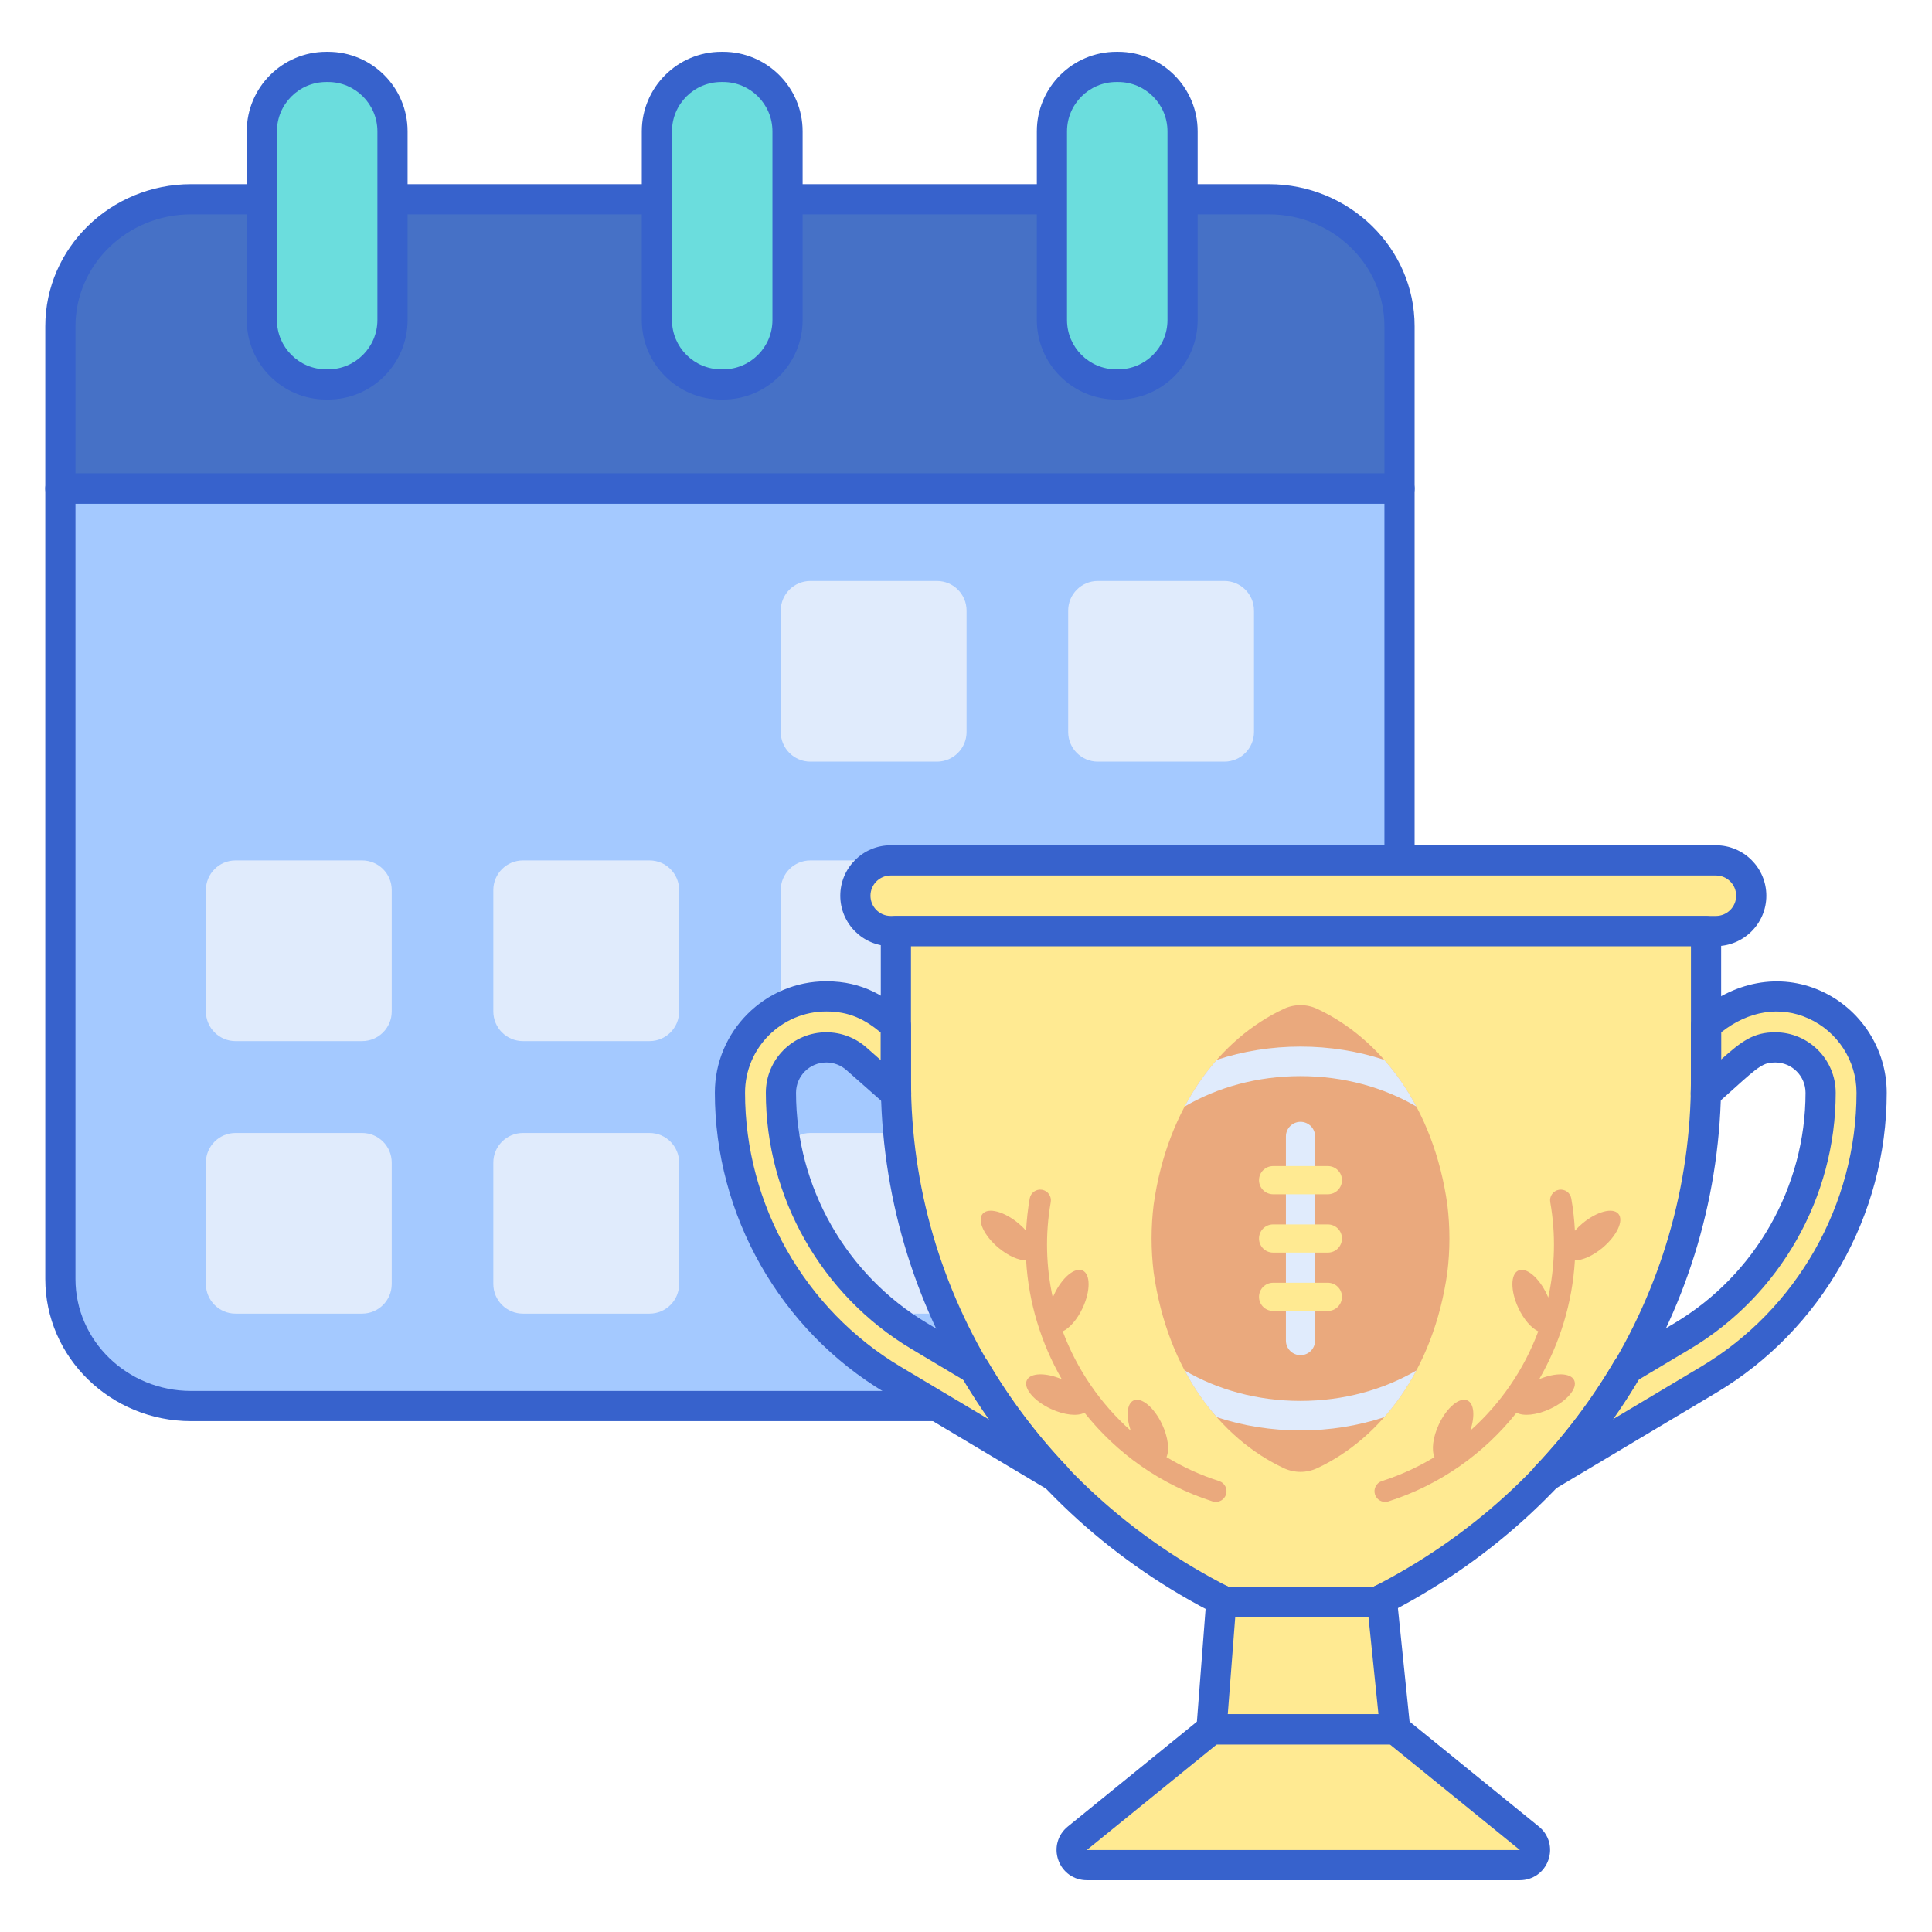<svg id="Layer_1" enable-background="new 0 0 256 256" height="512" viewBox="0 0 256 256" width="512" xmlns="http://www.w3.org/2000/svg"><g><g><path d="m8 64.739v104.736c0 9.296 7.751 16.832 17.312 16.832h142.82c9.561 0 17.312-7.536 17.312-16.832v-104.736z" fill="#a4c9ff"/></g><g><path d="m124.15 100.922h-16.77c-2.168 0-3.926-1.758-3.926-3.926v-16.088c0-2.168 1.758-3.926 3.926-3.926h16.77c2.168 0 3.926 1.758 3.926 3.926v16.088c0 2.169-1.758 3.926-3.926 3.926z" fill="#e0ebfc"/></g><g><path d="m124.15 137.952h-16.77c-2.168 0-3.926-1.758-3.926-3.926v-16.088c0-2.168 1.758-3.926 3.926-3.926h16.77c2.168 0 3.926 1.758 3.926 3.926v16.088c0 2.169-1.758 3.926-3.926 3.926z" fill="#e0ebfc"/></g><g><path d="m124.15 174.064h-16.77c-2.168 0-3.926-1.758-3.926-3.926v-16.088c0-2.168 1.758-3.926 3.926-3.926h16.77c2.168 0 3.926 1.758 3.926 3.926v16.088c0 2.169-1.758 3.926-3.926 3.926z" fill="#e0ebfc"/></g><g><path d="m162.235 100.922h-16.77c-2.168 0-3.926-1.758-3.926-3.926v-16.088c0-2.168 1.758-3.926 3.926-3.926h16.77c2.168 0 3.926 1.758 3.926 3.926v16.088c0 2.169-1.758 3.926-3.926 3.926z" fill="#e0ebfc"/></g><g><path d="m162.235 137.952h-16.77c-2.168 0-3.926-1.758-3.926-3.926v-16.088c0-2.168 1.758-3.926 3.926-3.926h16.77c2.168 0 3.926 1.758 3.926 3.926v16.088c0 2.169-1.758 3.926-3.926 3.926z" fill="#e0ebfc"/></g><g><path d="m86.064 137.952h-16.77c-2.168 0-3.926-1.758-3.926-3.926v-16.088c0-2.168 1.758-3.926 3.926-3.926h16.77c2.168 0 3.926 1.758 3.926 3.926v16.088c0 2.169-1.758 3.926-3.926 3.926z" fill="#e0ebfc"/></g><g><path d="m86.064 174.064h-16.77c-2.168 0-3.926-1.758-3.926-3.926v-16.088c0-2.168 1.758-3.926 3.926-3.926h16.77c2.168 0 3.926 1.758 3.926 3.926v16.088c0 2.169-1.758 3.926-3.926 3.926z" fill="#e0ebfc"/></g><g><path d="m47.979 137.952h-16.77c-2.168 0-3.926-1.758-3.926-3.926v-16.088c0-2.168 1.758-3.926 3.926-3.926h16.77c2.168 0 3.926 1.758 3.926 3.926v16.088c0 2.169-1.758 3.926-3.926 3.926z" fill="#e0ebfc"/></g><g><path d="m47.979 174.064h-16.77c-2.168 0-3.926-1.758-3.926-3.926v-16.088c0-2.168 1.758-3.926 3.926-3.926h16.77c2.168 0 3.926 1.758 3.926 3.926v16.088c0 2.169-1.758 3.926-3.926 3.926z" fill="#e0ebfc"/></g><g><path d="m168.132 26.404h-142.82c-9.561 0-17.312 7.536-17.312 16.832v21.503h177.443v-21.503c0-9.296-7.75-16.832-17.311-16.832z" fill="#4671c6"/></g><g><path d="m168.132 188.308h-142.82c-10.649 0-19.312-8.449-19.312-18.832v-104.737c0-1.104.896-2 2-2h177.443c1.104 0 2 .896 2 2v104.736c0 10.384-8.663 18.833-19.311 18.833zm-158.132-121.569v102.736c0 8.179 6.869 14.832 15.312 14.832h142.82c8.443 0 15.312-6.653 15.312-14.832v-102.736z" fill="#3762cc"/></g><g><path d="m185.443 66.739h-177.443c-1.104 0-2-.896-2-2v-21.503c0-10.384 8.663-18.832 19.312-18.832h142.82c10.648 0 19.312 8.448 19.312 18.832v21.503c-.001 1.105-.896 2-2.001 2zm-175.443-4h173.443v-19.503c0-8.179-6.869-14.832-15.312-14.832h-142.819c-8.443 0-15.312 6.654-15.312 14.832z" fill="#3762cc"/></g><g><path d="m95.818 50.944h-.242c-4.714 0-8.535-3.821-8.535-8.535v-25.01c0-4.714 3.821-8.535 8.535-8.535h.242c4.714 0 8.535 3.821 8.535 8.535v25.01c0 4.713-3.822 8.535-8.535 8.535z" fill="#6bdddd"/></g><g><path d="m43.473 50.944h-.242c-4.714 0-8.535-3.821-8.535-8.535v-25.01c0-4.714 3.821-8.535 8.535-8.535h.242c4.714 0 8.535 3.821 8.535 8.535v25.01c0 4.713-3.821 8.535-8.535 8.535z" fill="#6bdddd"/></g><g><path d="m148.162 50.944h-.242c-4.714 0-8.535-3.821-8.535-8.535v-25.01c0-4.714 3.821-8.535 8.535-8.535h.242c4.714 0 8.535 3.821 8.535 8.535v25.01c0 4.713-3.821 8.535-8.535 8.535z" fill="#6bdddd"/></g><g><path d="m95.817 52.943h-.241c-5.809 0-10.535-4.726-10.535-10.535v-25.01c0-5.809 4.726-10.534 10.535-10.534h.241c5.809 0 10.535 4.726 10.535 10.534v25.01c.001 5.81-4.726 10.535-10.535 10.535zm-.241-42.079c-3.604 0-6.535 2.932-6.535 6.534v25.01c0 3.604 2.932 6.535 6.535 6.535h.241c3.604 0 6.535-2.932 6.535-6.535v-25.01c0-3.603-2.932-6.534-6.535-6.534z" fill="#3762cc"/></g><g><path d="m43.473 52.943h-.242c-5.809 0-10.535-4.726-10.535-10.535v-25.01c0-5.809 4.726-10.534 10.535-10.534h.242c5.809 0 10.535 4.726 10.535 10.534v25.01c0 5.81-4.726 10.535-10.535 10.535zm-.242-42.079c-3.604 0-6.535 2.932-6.535 6.534v25.01c0 3.604 2.932 6.535 6.535 6.535h.242c3.603 0 6.535-2.932 6.535-6.535v-25.01c0-3.603-2.932-6.534-6.535-6.534z" fill="#3762cc"/></g><g><path d="m148.162 52.943h-.242c-5.809 0-10.535-4.726-10.535-10.535v-25.01c0-5.809 4.726-10.534 10.535-10.534h.242c5.809 0 10.535 4.726 10.535 10.534v25.01c0 5.81-4.726 10.535-10.535 10.535zm-.242-42.079c-3.603 0-6.535 2.932-6.535 6.534v25.01c0 3.604 2.932 6.535 6.535 6.535h.242c3.604 0 6.535-2.932 6.535-6.535v-25.01c0-3.603-2.932-6.534-6.535-6.534z" fill="#3762cc"/></g><g><path d="m227.37 123.368h-109.347c-2.585 0-4.681-2.096-4.681-4.681 0-2.585 2.096-4.681 4.681-4.681h109.347c2.585 0 4.681 2.096 4.681 4.681 0 2.586-2.096 4.681-4.681 4.681z" fill="#ffea92"/></g><g><path d="m184.867 229.141h-12.171-12.171l-17.783 14.443c-1.462 1.187-.622 3.552 1.261 3.552h57.385c1.883 0 2.723-2.365 1.261-3.552z" fill="#ffea92"/></g><g><path d="m129.188 181.438-7.412-4.422c-11.286-6.733-18.297-19.08-18.297-32.222 0-3.316 2.698-6.013 6.013-6.013 1.467 0 2.88.534 3.979 1.505l5.271 4.653c-.015-.609-.033-1.217-.033-1.828v-7.213c-2.641-2.331-5.267-3.873-9.217-3.873-7.053 0-12.77 5.717-12.77 12.77 0 15.592 8.201 30.036 21.592 38.024l21.672 12.93c-4.16-4.373-7.782-9.174-10.798-14.311z" fill="#ffea92"/></g><g><path d="m226.06 135.856c0 8.678.01 7.279-.032 9.041 5.255-4.638 6.294-6.115 9.203-6.115 3.316 0 6.013 2.698 6.013 6.013 0 13.142-7.011 25.488-18.297 32.222l-7.339 4.378c-3.007 5.129-6.62 9.922-10.765 14.29l21.566-12.866c13.39-7.989 21.591-22.432 21.591-38.025 0-10.253-12.154-17.575-21.94-8.938z" fill="#ffea92"/></g><g><path d="m118.709 123.368v19.742c0 29.082 16.838 55.751 43.689 69.197h9.986 9.986c26.851-13.446 43.689-40.115 43.689-69.197v-19.742z" fill="#ffea92"/></g><g><path d="m191.779 168.61c.363-2.933.375-5.969 0-9.002-1.822-12.962-8.823-21.984-17.242-25.927-1.404-.658-3.024-.658-4.428 0-8.417 3.942-15.42 12.963-17.242 25.927-.363 2.933-.375 5.969 0 9.002 1.822 12.962 8.823 21.984 17.242 25.927 1.404.658 3.024.658 4.428 0 8.417-3.941 15.419-12.962 17.242-25.927z" fill="#eaa97d"/></g><g><path d="m183.414 140.431c-3.488-1.15-7.237-1.754-11.092-1.754-3.854 0-7.604.604-11.092 1.754-1.497 1.692-2.962 3.734-4.26 6.189 4.323-2.536 9.623-4.03 15.351-4.03s11.029 1.494 15.352 4.03c-1.296-2.455-2.761-4.496-4.259-6.189z" fill="#e0ebfc"/></g><g><path d="m161.231 187.787c3.488 1.15 7.237 1.754 11.092 1.754 3.854 0 7.604-.604 11.092-1.754 1.497-1.692 2.962-3.734 4.26-6.189-4.323 2.536-9.623 4.03-15.351 4.03s-11.029-1.494-15.352-4.03c1.297 2.455 2.761 4.497 4.259 6.189z" fill="#e0ebfc"/></g><g><path d="m170.39 177.637v-27.056c0-1.067.865-1.933 1.933-1.933 1.067 0 1.933.865 1.933 1.933v27.056c0 1.067-.865 1.933-1.933 1.933-1.068 0-1.933-.865-1.933-1.933z" fill="#e0ebfc"/></g><g><path d="m166.825 156.379c0-1.032.836-1.868 1.868-1.868h7.258c1.032 0 1.868.836 1.868 1.868 0 1.032-.836 1.868-1.868 1.868h-7.258c-1.031 0-1.868-.836-1.868-1.868z" fill="#ffea92"/></g><g><path d="m166.825 164.109c0-1.032.836-1.868 1.868-1.868h7.258c1.032 0 1.868.836 1.868 1.868 0 1.032-.836 1.868-1.868 1.868h-7.258c-1.031 0-1.868-.836-1.868-1.868z" fill="#ffea92"/></g><g><path d="m166.825 171.84c0-1.032.836-1.868 1.868-1.868h7.258c1.032 0 1.868.836 1.868 1.868 0 1.032-.836 1.868-1.868 1.868h-7.258c-1.031 0-1.868-.837-1.868-1.868z" fill="#ffea92"/></g><g><path d="m183.11 196.248c2.484-.794 4.814-1.869 6.968-3.177-.412-.928-.223-2.612.572-4.317 1.048-2.247 2.746-3.672 3.793-3.184.897.418 1.019 2.107.38 3.994 4.034-3.587 7.124-8.121 9.005-13.153-.908-.421-1.926-1.57-2.642-3.105-1.048-2.247-1.048-4.464-.001-4.952s2.746.937 3.793 3.184c.06.129.116.258.17.387.889-4.062 1.025-8.34.267-12.635-.136-.77.378-1.504 1.148-1.639.77-.136 1.503.378 1.639 1.148.252 1.43.405 2.857.48 4.278.289-.326.617-.648.982-.954 1.899-1.594 4.04-2.168 4.783-1.282.743.885-.194 2.894-2.093 4.488-1.288 1.08-2.676 1.677-3.675 1.683-.328 5.605-1.989 10.985-4.726 15.741 2.133-.903 4.167-.858 4.632.139.488 1.048-.937 2.746-3.184 3.793-1.792.836-3.563 1.003-4.455.505-4.26 5.366-10.077 9.548-16.974 11.754-.062.02-.125.035-.187.046-.687.121-1.374-.28-1.592-.963-.238-.744.173-1.541.917-1.779z" fill="#eaa97d"/></g><g><path d="m161.535 196.248c-2.484-.794-4.814-1.869-6.968-3.177.412-.928.223-2.612-.572-4.317-1.048-2.247-2.746-3.672-3.793-3.184-.897.418-1.019 2.107-.38 3.994-4.034-3.587-7.124-8.121-9.005-13.153.908-.421 1.926-1.57 2.642-3.105 1.048-2.247 1.048-4.464.001-4.952s-2.746.937-3.793 3.184c-.06.129-.116.258-.17.387-.889-4.062-1.025-8.34-.267-12.635.136-.77-.378-1.504-1.148-1.639-.77-.136-1.503.378-1.639 1.148-.252 1.43-.405 2.857-.48 4.278-.289-.326-.617-.648-.982-.954-1.899-1.594-4.04-2.168-4.783-1.282s.194 2.894 2.093 4.488c1.288 1.08 2.676 1.677 3.675 1.683.328 5.605 1.989 10.985 4.726 15.741-2.133-.903-4.167-.858-4.632.139-.488 1.048.937 2.746 3.184 3.793 1.792.836 3.563 1.003 4.455.505 4.26 5.366 10.077 9.548 16.974 11.754.062.02.125.035.187.046.687.121 1.374-.28 1.592-.963.238-.744-.173-1.541-.917-1.779z" fill="#eaa97d"/></g><g><path d="m182.37 212.307h-9.986-9.986c-.187-.094-.369-.195-.555-.29l-1.317 17.124h24.341l-1.766-17.215c-.245.125-.484.258-.731.381z" fill="#ffea92"/></g><g><path d="m227.37 125.368h-109.347c-3.684 0-6.681-2.997-6.681-6.681s2.997-6.681 6.681-6.681h109.347c3.684 0 6.681 2.997 6.681 6.681s-2.997 6.681-6.681 6.681zm-109.347-9.361c-1.479 0-2.681 1.202-2.681 2.681s1.203 2.681 2.681 2.681h109.347c1.479 0 2.681-1.202 2.681-2.681s-1.203-2.681-2.681-2.681z" fill="#3762cc"/></g><g><path d="m201.389 249.136h-57.385c-1.716 0-3.196-1.045-3.77-2.662s-.083-3.361 1.249-4.442l17.782-14.443c.356-.289.802-.447 1.261-.447h24.341c.459 0 .904.158 1.261.447l17.783 14.443c1.332 1.081 1.822 2.825 1.249 4.442s-2.055 2.662-3.771 2.662zm-40.153-17.995-17.232 13.996 57.385-.001-17.232-13.995z" fill="#3762cc"/></g><g><path d="m139.984 197.748c-.351 0-.704-.092-1.024-.282l-21.671-12.93c-13.919-8.305-22.567-23.532-22.567-39.742 0-8.144 6.626-14.77 14.77-14.77 4.91 0 7.968 2.103 10.541 4.374.43.379.676.926.676 1.499v7.213c0 .509.013 1.017.026 1.523l.007.255c.02.795-.434 1.526-1.154 1.862-.722.337-1.573.214-2.168-.313l-5.271-4.652c-.734-.647-1.677-1.004-2.656-1.004-2.213 0-4.014 1.8-4.014 4.013 0 12.441 6.637 24.13 17.322 30.504l7.412 4.423c.289.173.529.415.7.705 2.936 4.999 6.476 9.69 10.522 13.944.689.724.737 1.846.113 2.626-.392.49-.974.752-1.564.752zm-30.492-63.724c-5.938 0-10.77 4.831-10.77 10.77 0 14.809 7.9 28.721 20.616 36.307l11.805 7.043c-1.21-1.707-2.351-3.459-3.417-5.248l-6.975-4.162c-11.888-7.093-19.272-20.098-19.272-33.939 0-4.418 3.595-8.013 8.014-8.013 1.955 0 3.838.712 5.303 2.006l1.914 1.689v-3.658c-2.107-1.741-4.153-2.795-7.218-2.795z" fill="#3762cc"/></g><g><path d="m204.844 197.685c-.59 0-1.171-.261-1.563-.751-.625-.78-.577-1.901.111-2.626 4.038-4.255 7.567-8.939 10.491-13.925.17-.29.411-.533.7-.706l7.338-4.379c10.685-6.374 17.322-18.063 17.322-30.504 0-2.213-1.8-4.013-4.013-4.013-1.543 0-2.132.439-5.52 3.501-.684.618-1.46 1.32-2.359 2.113-.596.525-1.446.649-2.168.314-.721-.336-1.174-1.066-1.155-1.861l.012-.469c.022-.863.021-.863.021-4.531v-3.993c0-.574.247-1.12.677-1.5 4.937-4.355 11.12-5.495 16.544-3.05 5.297 2.391 8.719 7.685 8.719 13.488 0 16.21-8.647 31.438-22.567 39.742l-21.565 12.866c-.321.192-.675.284-1.025.284zm12.226-14.834c-1.064 1.788-2.202 3.537-3.41 5.244l11.723-6.994c12.717-7.586 20.617-21.498 20.617-36.307 0-4.234-2.498-8.098-6.364-9.842-3.771-1.702-7.947-1.027-11.576 1.838v3.058.538c2.762-2.468 4.321-3.604 7.169-3.604 4.418 0 8.013 3.595 8.013 8.013 0 13.843-7.385 26.847-19.272 33.939z" fill="#3762cc"/></g><g><path d="m182.371 214.308h-19.973c-.311 0-.618-.072-.896-.212-27.629-13.836-44.793-41.036-44.793-70.985v-19.742c0-1.104.896-2 2-2h107.351c1.104 0 2 .896 2 2v19.742c0 29.949-17.164 57.149-44.793 70.985-.279.139-.585.212-.896.212zm-19.497-4h19.021c26.022-13.218 42.165-38.923 42.165-67.197v-17.742h-103.351v17.742c0 28.274 16.143 53.979 42.165 67.197z" fill="#3762cc"/></g><g><path d="m184.867 231.141h-24.341c-.557 0-1.089-.232-1.467-.641-.379-.409-.569-.957-.527-1.513l1.317-17.123c.051-.666.432-1.263 1.014-1.59s1.29-.342 1.886-.04l.14.073h18.993l.305-.16c.587-.302 1.288-.294 1.868.02.582.315.969.897 1.037 1.555l1.766 17.215c.058.563-.126 1.124-.505 1.544-.381.419-.92.66-1.486.66zm-22.181-4h19.965l-1.316-12.833h-17.663z" fill="#3762cc"/></g></g></svg>
